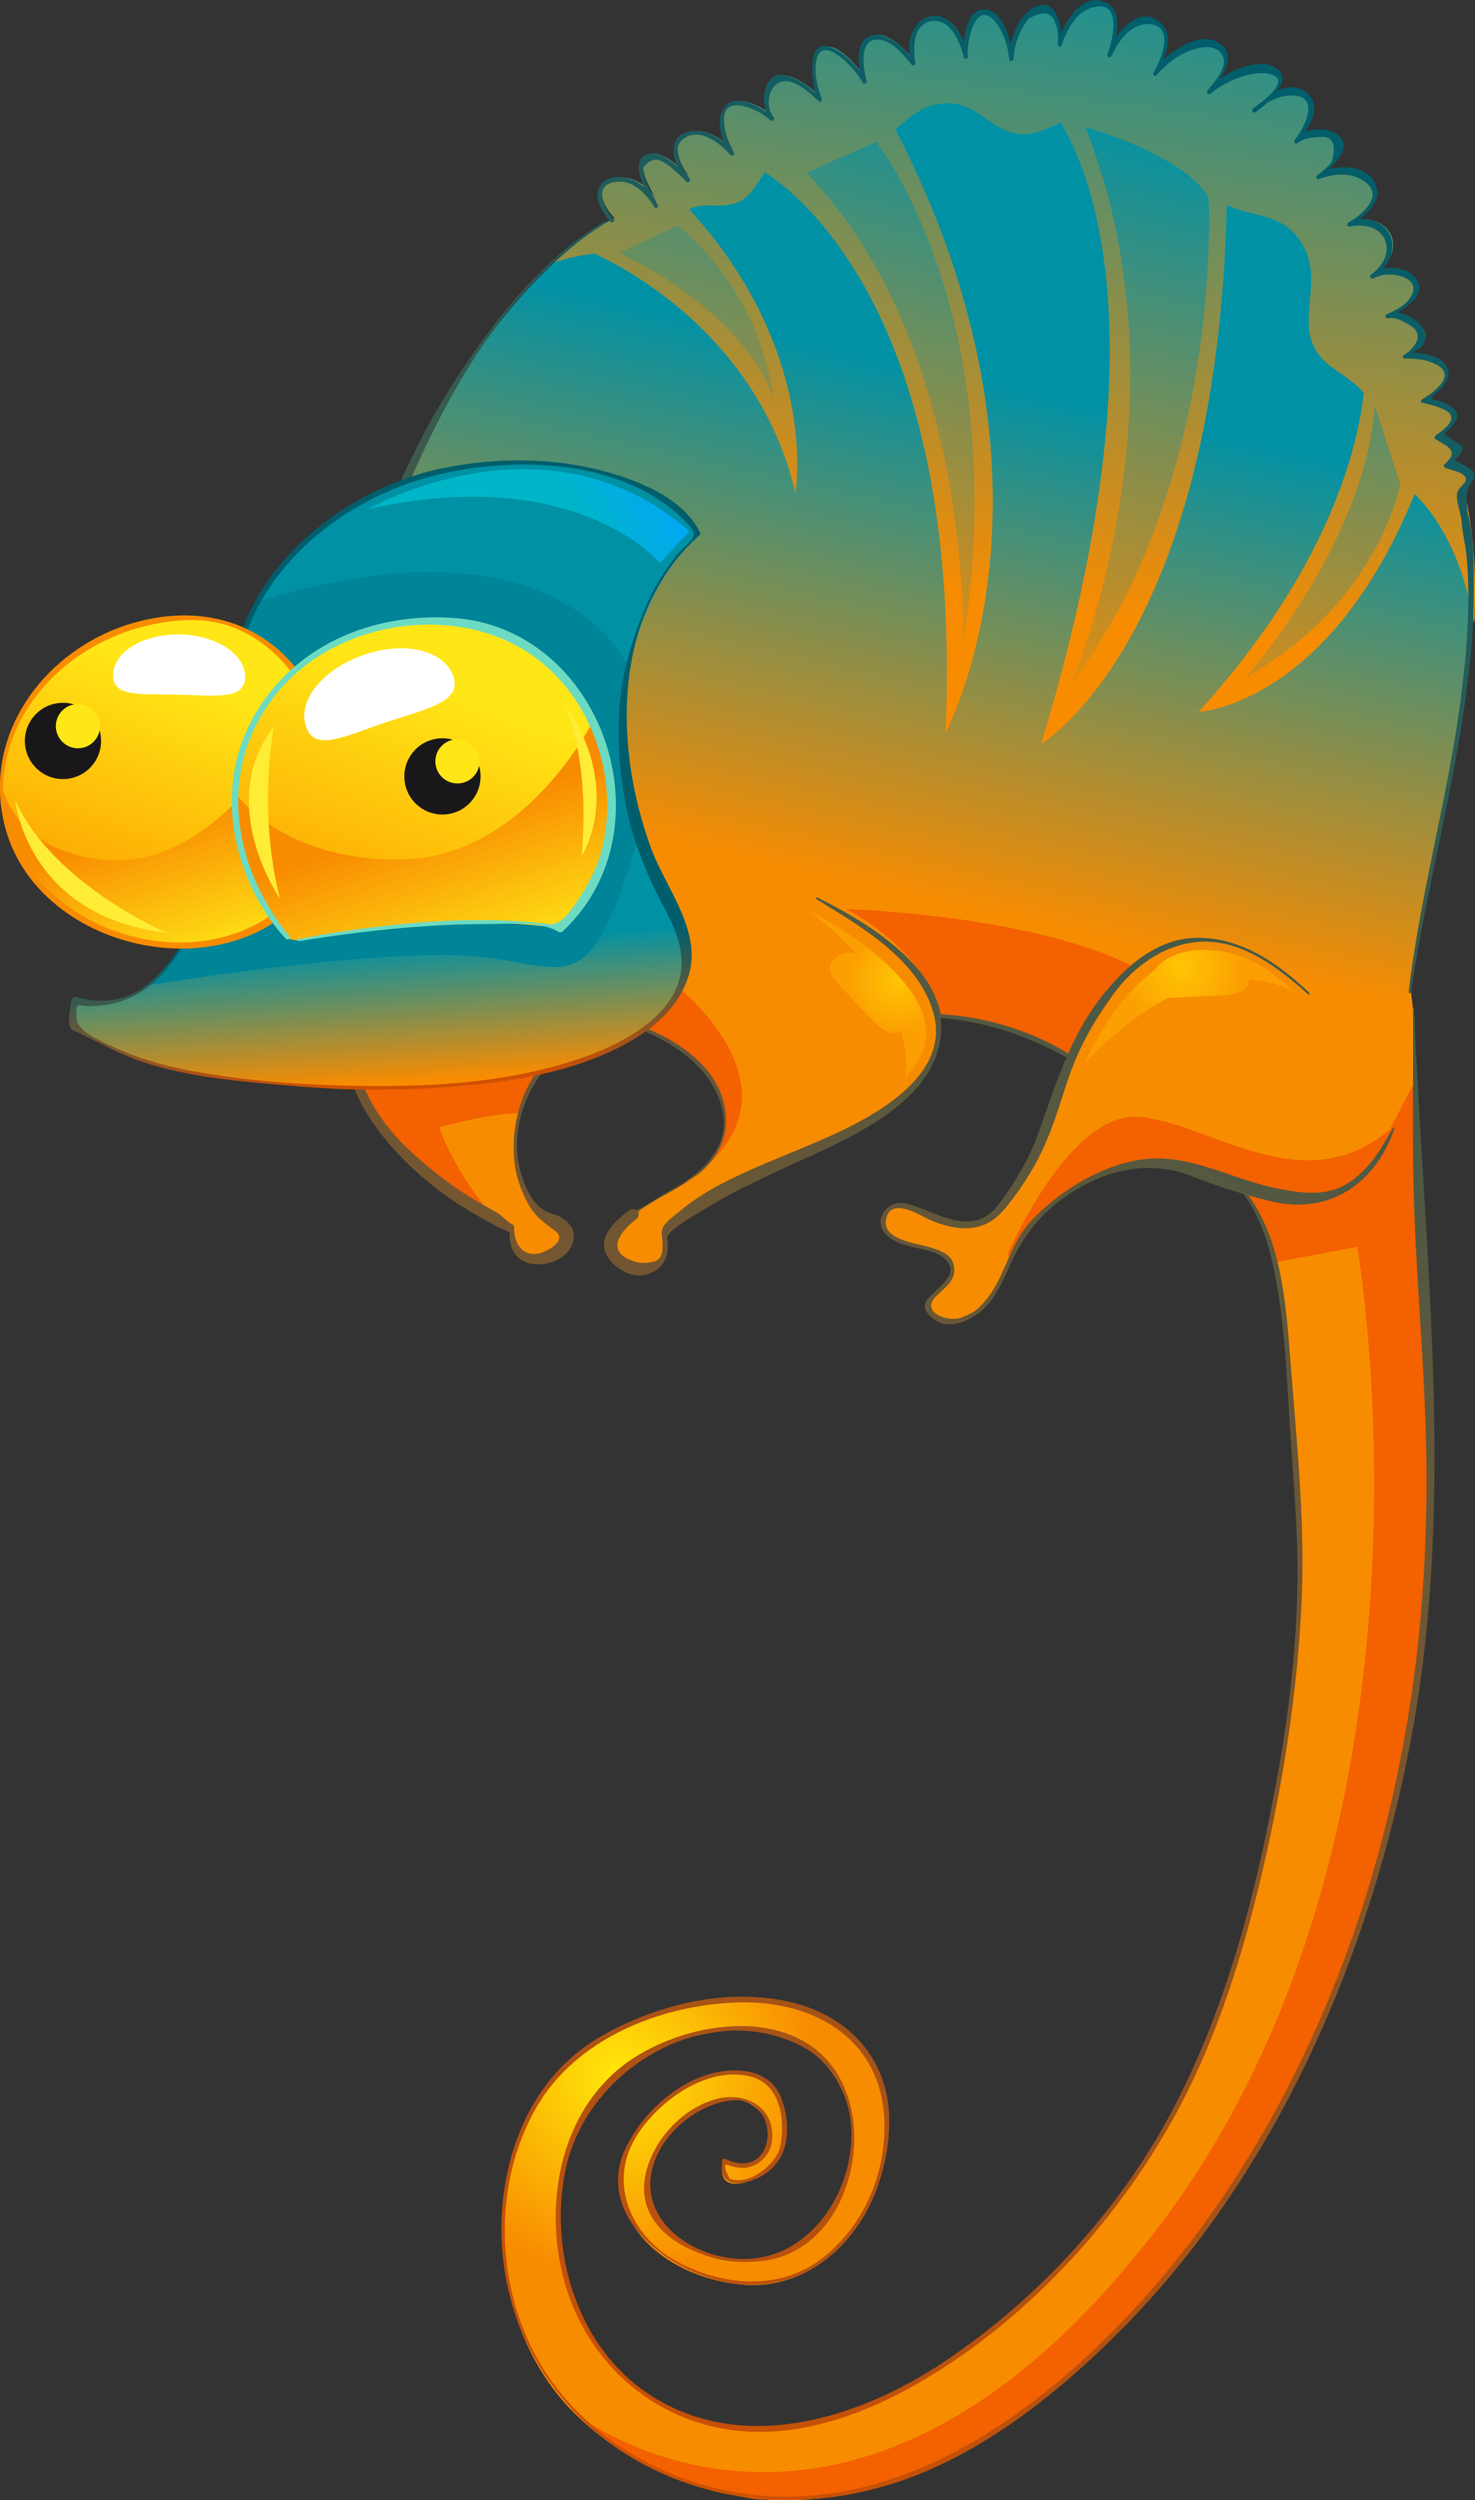 <?xml version="1.0" standalone="no"?>
<svg version="1.1" x="0" y="0" width="100%" height="100%" viewBox="0.05 0.2 267 452.3" xmlns="http://www.w3.org/2000/svg" xmlns:xlink="http://www.w3.org/1999/xlink">
  <rect x="0.05" y="0.2" width="267" height="452.3" fill="#333333" stroke="none"/>
  <style type="text/css">.st1{stroke:none;stroke-width:1;stroke-linecap:butt;stroke-linejoin:miter;fill:url(#2203DA4E-B357-D888-0428-45F458F15847);fill-rule:nonZero;}
.st2{stroke:none;stroke-width:1;stroke-linecap:butt;stroke-linejoin:miter;fill:url(#DE963FE2-128F-750A-BC49-66ECBA714797);fill-rule:nonZero;}
.st3{stroke:none;stroke-width:1;stroke-linecap:butt;stroke-linejoin:miter;fill:url(#42F0562F-F0C7-A6BA-0463-F552063AE399);fill-rule:nonZero;}
.st4{stroke:none;stroke-width:1;stroke-linecap:butt;stroke-linejoin:miter;fill:url(#2D99F92D-74B4-1B01-94C0-78FC0E49F241);fill-rule:nonzero;}
.st5{stroke:none;stroke-width:1;stroke-linecap:butt;stroke-linejoin:miter;fill:url(#3C296667-9EA6-D107-F6B8-43F72703DC3F);fill-rule:nonZero;}
.st6{stroke:none;stroke-width:1;stroke-linecap:butt;stroke-linejoin:miter;fill:url(#C7A46EE4-F2E0-AF74-EEBB-D031768054F0);fill-rule:nonZero;}
.st7{stroke:none;stroke-width:1;stroke-linecap:butt;stroke-linejoin:miter;fill:#f36101;fill-opacity:1;fill-rule:nonzero;}
.st8{stroke:none;stroke-width:1;stroke-linecap:butt;stroke-linejoin:miter;fill:url(#BAE6CDE3-2506-4EE7-4A92-1BE19E758D1A);fill-rule:nonzero;}
.st9{stroke:none;stroke-width:1;stroke-linecap:butt;stroke-linejoin:miter;fill:url(#B5813AC1-FB0A-ECE6-96EC-AF1F2DB5E27A);fill-rule:nonZero;}
.st10{stroke:none;stroke-width:1;stroke-linecap:butt;stroke-linejoin:miter;fill:#008497;fill-opacity:1;fill-rule:nonZero;}
.st11{stroke:none;stroke-width:1;stroke-linecap:butt;stroke-linejoin:miter;fill:url(#F0D47C96-C75F-FC97-D648-911EF0C1262F);fill-rule:nonZero;}
.st12{stroke:none;stroke-width:1;stroke-linecap:butt;stroke-linejoin:miter;fill:url(#9685461B-31D0-8AA1-40CD-8A5CEEAEE4A7);fill-rule:nonZero;}
.st13{stroke:none;stroke-width:1;stroke-linecap:butt;stroke-linejoin:miter;fill:url(#E3387014-F591-DCBA-1E88-B9B659DD0D30);fill-rule:nonZero;}
.st14{stroke:none;stroke-width:1;stroke-linecap:butt;stroke-linejoin:miter;fill:url(#F4737843-579E-982B-D17B-36A291C25A83);fill-rule:nonZero;}
.st15{stroke:none;stroke-width:1;stroke-linecap:butt;stroke-linejoin:miter;fill:url(#D16A98A5-F264-F832-8AC3-61AD61608337);fill-rule:nonZero;}
.st16{stroke:none;stroke-width:1;stroke-linecap:butt;stroke-linejoin:miter;fill:url(#FC7E2133-6CF0-CB96-A608-9CE5DB75C41F);fill-rule:nonZero;}
.st17{stroke:none;stroke-width:1;stroke-linecap:butt;stroke-linejoin:miter;fill:#ffffff;fill-opacity:1;fill-rule:nonZero;}
.st18{stroke:none;stroke-width:1;stroke-linecap:butt;stroke-linejoin:miter;fill:#ffffff;fill-opacity:1;fill-rule:nonZero;}
.st19{stroke:none;stroke-width:1;stroke-linecap:butt;stroke-linejoin:miter;fill:url(#6FCA0D5F-BB52-CD96-24BB-6FF5D8DBDA73);fill-rule:nonZero;}
.st20{stroke:none;stroke-width:1;stroke-linecap:butt;stroke-linejoin:miter;fill:#1a171b;fill-opacity:1;fill-rule:nonZero;}
.st21{stroke:none;stroke-width:1;stroke-linecap:butt;stroke-linejoin:miter;fill:#ffe616;fill-opacity:1;fill-rule:nonZero;}
.st22{stroke:none;stroke-width:1;stroke-linecap:butt;stroke-linejoin:miter;fill:url(#061864BF-C6A9-42E7-3A5F-4772D30E68D8);fill-rule:nonZero;}
.st23{stroke:none;stroke-width:1;stroke-linecap:butt;stroke-linejoin:miter;fill:#1a171b;fill-opacity:1;fill-rule:nonZero;}
.st24{stroke:none;stroke-width:1;stroke-linecap:butt;stroke-linejoin:miter;fill:#ffe616;fill-opacity:1;fill-rule:nonZero;}
.st25{stroke:none;stroke-width:1;stroke-linecap:butt;stroke-linejoin:miter;fill:#ffec35;fill-opacity:1;fill-rule:nonzero;}</style>
  <defs>
    <linearGradient x1="192.134" y1="72.178" x2="171.716" y2="164.162" gradientUnits="userSpaceOnUse" id="2203DA4E-B357-D888-0428-45F458F15847">
      <stop offset="0%" style="stop-color:#0191a5;stop-opacity:1;"/>
      <stop offset="100%" style="stop-color:#f88c01;stop-opacity:1;"/>
    </linearGradient>
    <radialGradient cx="111.937" cy="375.907" fx="111.937" fy="375.907" r="35.779" gradientUnits="userSpaceOnUse" id="DE963FE2-128F-750A-BC49-66ECBA714797">
      <stop offset="0%" style="stop-color:#ffe809;stop-opacity:1;"/>
      <stop offset="100%" style="stop-color:#f88c01;stop-opacity:1;"/>
    </radialGradient>
    <linearGradient x1="195.896" y1="-16.132" x2="179.518" y2="109.315" gradientUnits="userSpaceOnUse" id="42F0562F-F0C7-A6BA-0463-F552063AE399">
      <stop offset="0%" style="stop-color:#0191a5;stop-opacity:1;"/>
      <stop offset="100%" style="stop-color:#f88c01;stop-opacity:1;"/>
    </linearGradient>
    <radialGradient cx="162.738" cy="177.626" fx="162.738" fy="177.626" r="9.435" gradientUnits="userSpaceOnUse" id="3C296667-9EA6-D107-F6B8-43F72703DC3F">
      <stop offset="0%" style="stop-color:#ffc504;stop-opacity:1;"/>
      <stop offset="100%" style="stop-color:#fc9f02;stop-opacity:1;"/>
    </radialGradient>
    <radialGradient cx="213.827" cy="175.228" fx="213.827" fy="175.228" r="11.216" gradientUnits="userSpaceOnUse" id="C7A46EE4-F2E0-AF74-EEBB-D031768054F0">
      <stop offset="0%" style="stop-color:#ffc504;stop-opacity:1;"/>
      <stop offset="100%" style="stop-color:#fc9f02;stop-opacity:1;"/>
    </radialGradient>
    <linearGradient x1="71.893" y1="170.988" x2="73.427" y2="195.775" gradientUnits="userSpaceOnUse" id="B5813AC1-FB0A-ECE6-96EC-AF1F2DB5E27A">
      <stop offset="0%" style="stop-color:#0191a5;stop-opacity:1;"/>
      <stop offset="100%" style="stop-color:#f88c01;stop-opacity:1;"/>
    </linearGradient>
    <linearGradient x1="71.636" y1="171.169" x2="73.18" y2="196.121" gradientUnits="userSpaceOnUse" id="F0D47C96-C75F-FC97-D648-911EF0C1262F">
      <stop offset="0%" style="stop-color:#005e6c;stop-opacity:1;"/>
      <stop offset="100%" style="stop-color:#cf5002;stop-opacity:1;"/>
    </linearGradient>
    <linearGradient x1="102.793" y1="91.498" x2="115.791" y2="83.838" gradientUnits="userSpaceOnUse" id="9685461B-31D0-8AA1-40CD-8A5CEEAEE4A7">
      <stop offset="0%" style="stop-color:#00b5c7;stop-opacity:1;"/>
      <stop offset="100%" style="stop-color:#01a9f0;stop-opacity:1;"/>
    </linearGradient>
    <linearGradient x1="37.5" y1="124.556" x2="23.893" y2="162.172" gradientUnits="userSpaceOnUse" id="E3387014-F591-DCBA-1E88-B9B659DD0D30">
      <stop offset="0%" style="stop-color:#ffe616;stop-opacity:1;"/>
      <stop offset="100%" style="stop-color:#fda902;stop-opacity:1;"/>
    </linearGradient>
    <linearGradient x1="37.611" y1="174.443" x2="29.206" y2="148.739" gradientUnits="userSpaceOnUse" id="F4737843-579E-982B-D17B-36A291C25A83">
      <stop offset="0%" style="stop-color:#ffe616;stop-opacity:1;"/>
      <stop offset="100%" style="stop-color:#f88c01;stop-opacity:1;"/>
    </linearGradient>
    <linearGradient x1="40.597" y1="84.151" x2="39.052" y2="93.48" gradientUnits="userSpaceOnUse" id="D16A98A5-F264-F832-8AC3-61AD61608337">
      <stop offset="0%" style="stop-color:#ffe616;stop-opacity:1;"/>
      <stop offset="100%" style="stop-color:#f88c01;stop-opacity:1;"/>
    </linearGradient>
    <linearGradient x1="83.683" y1="126.349" x2="68.923" y2="167.15" gradientUnits="userSpaceOnUse" id="FC7E2133-6CF0-CB96-A608-9CE5DB75C41F">
      <stop offset="0%" style="stop-color:#ffe616;stop-opacity:1;"/>
      <stop offset="100%" style="stop-color:#fda902;stop-opacity:1;"/>
    </linearGradient>
    <linearGradient x1="86.546" y1="176.001" x2="77.703" y2="148.961" gradientUnits="userSpaceOnUse" id="6FCA0D5F-BB52-CD96-24BB-6FF5D8DBDA73">
      <stop offset="0%" style="stop-color:#ffe616;stop-opacity:1;"/>
      <stop offset="100%" style="stop-color:#f88c01;stop-opacity:1;"/>
    </linearGradient>
    <linearGradient x1="87.07" y1="83.371" x2="85.468" y2="93.039" gradientUnits="userSpaceOnUse" id="061864BF-C6A9-42E7-3A5F-4772D30E68D8">
      <stop offset="0%" style="stop-color:#ffe616;stop-opacity:1;"/>
      <stop offset="100%" style="stop-color:#f88c01;stop-opacity:1;"/>
    </linearGradient>
  </defs>
  <g id="组372">
    <g id="组373">
      <path class="st1" id="路径821" d="M 264.724 88.982 C 266.824 85.882 268.324 85.882 262.224 83.882 C 265.824 80.782 265.124 81.482 260.524 78.782 C 265.524 75.582 264.024 73.382 258.024 72.182 C 265.224 68.082 262.124 63.782 254.724 64.182 C 256.924 62.982 259.124 61.782 257.524 59.482 C 256.824 58.382 253.024 56.182 251.724 56.882 C 253.824 55.882 257.824 53.782 256.424 50.882 C 255.324 48.682 250.724 48.482 248.924 49.682 C 255.124 45.582 251.924 38.482 244.724 40.182 C 254.124 35.282 247.124 28.182 239.124 31.582 C 240.824 30.382 244.024 27.382 242.624 25.182 C 241.424 23.382 236.424 23.682 235.124 25.082 C 241.324 18.182 235.524 14.282 229.724 17.782 C 237.024 11.382 225.724 10.382 219.124 16.182 C 227.624 6.882 216.324 4.482 209.324 12.882 C 215.524 3.682 205.724 -1.018 201.024 9.582 C 205.724 -1.718 195.224 -2.718 192.024 7.782 C 192.524 4.482 190.324 -0.918 186.724 2.182 C 184.824 3.882 183.124 7.782 183.224 10.382 C 183.124 7.882 180.524 -0.218 176.924 2.482 C 175.424 3.682 174.724 8.282 175.124 9.982 C 173.224 0.382 163.524 0.882 165.524 11.182 C 164.124 9.182 159.424 4.682 157.124 7.282 C 155.824 8.782 156.324 12.782 156.824 14.582 C 155.724 12.682 151.624 7.682 149.124 8.782 C 146.424 9.982 147.924 15.882 148.724 17.882 C 147.224 16.282 142.424 12.382 140.124 14.382 C 138.724 15.582 138.724 20.082 140.024 21.282 C 138.224 19.582 133.324 16.882 131.524 19.782 C 130.324 21.582 131.624 25.982 132.924 27.582 C 126.624 20.482 118.724 24.582 125.024 32.382 C 123.624 30.882 119.024 26.382 116.924 28.582 C 115.124 30.482 118.424 35.382 119.324 37.082 C 115.224 29.082 104.224 31.882 111.324 39.682 C 111.324 39.682 110.124 40.282 110.124 40.282 C 92.724 50.282 75.024 78.582 69.924 96.582 C 69.924 96.582 100.524 163.382 100.524 163.382 C 100.524 163.382 115.324 178.282 117.324 179.182 C 117.524 179.282 118.124 179.382 118.924 179.482 C 118.924 179.482 110.324 184.482 110.324 184.482 C 111.024 184.582 111.824 184.782 112.624 185.082 C 112.624 185.082 63.524 182.982 63.524 182.982 C 59.924 200.982 78.424 215.682 92.824 222.382 C 91.924 234.282 110.724 224.482 98.724 220.582 C 87.924 210.782 94.724 186.282 112.924 185.082 C 121.624 187.682 132.224 194.782 131.324 204.182 C 130.324 213.882 118.524 215.882 112.824 221.382 C 104.224 228.482 123.124 234.982 120.324 223.282 C 129.524 213.982 144.224 210.282 155.724 203.782 C 167.324 196.982 170.924 190.182 169.624 183.882 C 177.824 184.282 186.124 186.782 192.924 190.982 C 192.924 190.982 193.924 191.682 193.924 191.682 C 190.624 199.382 189.124 208.582 183.724 215.182 C 182.324 217.482 180.924 219.782 178.124 221.382 C 174.824 222.682 170.424 221.382 167.524 219.882 C 165.324 218.782 161.624 216.782 160.324 220.182 C 158.024 225.782 169.224 225.382 171.324 227.682 C 174.524 231.082 170.824 232.882 168.724 234.982 C 166.324 237.482 169.924 239.682 172.224 239.482 C 178.624 238.882 181.024 232.482 183.124 227.382 C 185.524 221.582 191.124 216.882 196.924 214.082 C 204.224 210.782 209.324 209.582 216.124 212.182 C 218.824 213.082 221.524 213.982 224.124 214.782 C 233.924 225.382 232.824 251.382 234.424 264.282 C 237.024 288.882 233.824 315.282 228.024 339.282 C 222.224 364.282 213.424 386.982 195.524 406.582 C 178.624 425.682 148.024 448.882 121.224 436.282 C 98.424 425.482 93.324 389.082 113.824 373.782 C 122.424 367.982 137.124 364.282 146.824 371.282 C 158.624 380.082 155.624 399.582 144.024 406.982 C 131.524 414.482 109.724 403.682 119.424 388.382 C 122.224 383.782 131.324 377.482 136.424 381.182 C 142.524 385.382 138.624 395.382 130.924 391.382 C 129.324 398.382 138.524 394.482 140.824 390.882 C 142.624 387.282 142.324 379.882 138.724 377.082 C 129.524 370.582 114.324 383.182 112.724 391.682 C 110.324 404.682 123.124 412.482 134.024 413.482 C 146.924 414.882 157.324 403.982 159.724 391.982 C 166.024 358.582 129.424 356.782 108.224 369.682 C 85.624 383.582 86.324 419.182 103.924 436.682 C 122.624 455.082 149.924 456.782 172.124 444.882 C 198.224 430.782 217.824 407.082 231.524 381.782 C 253.824 339.682 261.124 296.282 258.424 248.382 C 256.924 226.682 256.324 204.482 255.824 182.682 C 255.824 182.682 255.424 179.282 255.424 179.282 C 259.424 150.082 271.224 117.582 264.724 88.982  Z " style="fill:url(&quot;#2203DA4E-B357-D888-0428-45F458F15847&quot;)"/>
      <path class="st2" id="路径822" d="M 195.724 406.582 C 178.824 425.682 148.224 448.882 121.424 436.282 C 98.624 425.482 93.524 389.082 114.024 373.782 C 122.624 367.982 137.324 364.282 147.024 371.282 C 158.824 380.082 155.824 399.582 144.224 406.982 C 131.724 414.482 109.924 403.682 119.624 388.382 C 122.424 383.782 131.524 377.482 136.624 381.182 C 142.724 385.382 138.824 395.382 131.124 391.382 C 129.524 398.382 138.724 394.482 141.024 390.882 C 142.824 387.282 142.524 379.882 138.924 377.082 C 129.724 370.582 114.524 383.182 112.924 391.682 C 110.524 404.682 123.324 412.482 134.224 413.482 C 147.124 414.882 157.524 403.982 159.924 391.982 C 166.224 358.582 129.624 356.782 108.424 369.682 C 85.824 383.582 86.524 419.182 104.124 436.682 C 122.824 455.082 150.124 456.782 172.324 444.882 C 190.224 435.182 205.124 420.982 217.124 404.782 C 216.624 397.282 214.924 390.082 212.324 383.282 C 207.924 391.382 202.424 399.182 195.724 406.582  Z " style="fill:url(&quot;#DE963FE2-128F-750A-BC49-66ECBA714797&quot;)"/>
      <path class="st3" id="路径823" d="M 262.224 83.882 C 265.824 80.782 265.124 81.482 260.524 78.782 C 265.524 75.582 264.024 73.382 258.024 72.182 C 265.224 68.082 262.124 63.782 254.724 64.182 C 256.924 62.982 259.124 61.782 257.524 59.482 C 256.824 58.382 253.024 56.182 251.724 56.882 C 253.824 55.882 257.824 53.782 256.424 50.882 C 255.324 48.682 250.724 48.482 248.924 49.682 C 255.124 45.582 251.924 38.482 244.724 40.182 C 254.124 35.282 247.124 28.182 239.124 31.582 C 240.824 30.382 244.024 27.382 242.624 25.182 C 241.424 23.382 236.424 23.682 235.124 25.082 C 241.324 18.182 235.524 14.282 229.724 17.782 C 237.024 11.382 225.724 10.382 219.124 16.182 C 227.624 6.882 216.324 4.482 209.324 12.882 C 215.524 3.682 205.724 -1.018 201.024 9.582 C 205.724 -1.718 195.224 -2.718 192.024 7.782 C 192.524 4.482 190.324 -0.918 186.724 2.182 C 184.824 3.882 183.124 7.782 183.224 10.382 C 183.124 7.882 180.524 -0.218 176.924 2.482 C 175.424 3.682 174.724 8.282 175.124 9.982 C 173.224 0.382 163.524 0.882 165.524 11.182 C 164.124 9.182 159.424 4.682 157.124 7.282 C 155.824 8.782 156.324 12.782 156.824 14.582 C 155.724 12.682 151.624 7.682 149.124 8.782 C 146.424 9.982 147.924 15.882 148.724 17.882 C 147.224 16.282 142.424 12.382 140.124 14.382 C 138.724 15.582 138.724 20.082 140.024 21.282 C 138.224 19.582 133.324 16.882 131.524 19.782 C 130.324 21.582 131.624 25.982 132.924 27.582 C 126.624 20.482 118.724 24.582 125.024 32.382 C 123.624 30.882 119.024 26.382 116.924 28.582 C 115.124 30.482 118.424 35.382 119.324 37.082 C 115.224 29.082 104.224 31.882 111.324 39.682 C 111.324 39.682 110.124 40.282 110.124 40.282 C 106.924 42.182 103.624 44.682 100.424 47.682 C 102.724 46.882 105.224 46.382 107.624 46.082 C 111.424 47.782 137.224 60.182 144.024 89.382 C 144.024 89.382 148.524 63.982 124.824 38.082 C 127.424 36.682 129.924 37.982 133.124 36.982 C 135.724 36.182 136.924 33.582 138.524 31.382 C 145.924 36.182 174.324 59.482 171.224 132.682 C 171.224 132.682 195.524 88.082 162.124 23.582 C 165.224 21.082 167.124 18.982 171.424 18.882 C 176.524 18.782 178.724 22.882 183.224 24.182 C 186.524 25.082 189.224 23.682 192.024 22.382 C 198.224 32.582 210.124 63.682 188.524 134.782 C 188.524 134.782 220.324 115.882 222.124 37.282 C 226.824 39.582 232.524 38.582 235.924 44.582 C 240.324 52.382 232.524 60.882 241.624 66.982 C 244.124 68.682 245.724 69.882 246.924 71.282 C 245.724 81.682 240.324 103.382 217.024 128.982 C 217.024 128.982 240.524 127.882 256.124 89.582 C 257.324 90.782 258.424 92.082 259.524 93.582 C 263.824 99.882 265.724 106.382 266.924 113.082 C 267.324 104.882 266.924 96.782 265.124 88.982 C 266.724 85.882 268.224 85.882 262.224 83.882  Z " style="fill:url(&quot;#42F0562F-F0C7-A6BA-0463-F552063AE399&quot;)"/>
      <defs>
        <linearGradient x1="68.133%" y1="0%" x2="31.867%" y2="100%" id="2D99F92D-74B4-1B01-94C0-78FC0E49F241">
          <stop offset="0%" style="stop-color:#0191a5;stop-opacity:1;"/>
          <stop offset="100%" style="stop-color:#f88c01;stop-opacity:1;"/>
        </linearGradient>
      </defs>
      <path class="st4" id="复合路径48" d="M 122.724 40.982 C 122.724 40.982 112.124 45.982 112.124 45.982 C 112.124 45.982 133.824 55.382 140.124 72.382 C 140.024 72.282 138.624 54.082 122.724 40.982  Z M 146.024 31.482 C 176.724 63.182 174.324 117.682 174.324 117.682 C 183.824 56.882 158.624 25.882 158.624 25.882 C 158.624 25.882 146.024 31.482 146.024 31.482  Z M 196.524 23.182 C 216.224 73.182 193.824 124.182 193.824 124.182 C 221.724 87.282 218.824 35.982 218.824 35.982 C 214.624 28.282 196.524 23.182 196.524 23.182  Z M 248.924 73.682 C 247.124 98.482 225.524 122.782 225.524 122.782 C 249.624 109.282 253.524 87.782 253.524 87.782 C 253.524 87.782 248.924 73.682 248.924 73.682  Z " style="fill:url(&quot;#2D99F92D-74B4-1B01-94C0-78FC0E49F241&quot;)"/>
      <path class="st5" id="路径828" d="M 146.524 164.982 C 149.924 167.582 152.624 170.082 154.824 172.582 C 153.324 172.482 152.024 172.782 151.124 173.582 C 148.824 175.782 151.524 177.882 154.824 181.482 C 158.124 184.882 160.824 188.382 163.124 186.682 C 164.624 191.682 163.924 194.982 163.924 194.982 C 178.424 180.982 146.524 164.982 146.524 164.982  Z " style="fill:url(&quot;#3C296667-9EA6-D107-F6B8-43F72703DC3F&quot;)"/>
      <path class="st6" id="路径829" d="M 234.424 179.782 C 228.924 174.382 223.924 172.282 219.424 172.182 C 218.624 172.082 217.724 171.982 216.924 172.082 C 213.424 172.282 210.424 173.682 209.124 175.682 C 201.024 181.482 196.524 192.382 196.524 192.382 C 202.024 186.682 207.124 182.982 211.624 180.682 C 213.024 180.782 214.724 180.582 216.724 180.482 C 221.624 180.282 226.224 180.482 226.124 177.382 C 231.424 177.682 234.424 179.782 234.424 179.782  Z " style="fill:url(&quot;#C7A46EE4-F2E0-AF74-EEBB-D031768054F0&quot;)"/>
      <path class="st7" id="复合路径49" d="M 131.324 204.282 C 131.224 204.882 131.124 205.482 131.024 206.082 C 131.024 206.182 130.924 206.282 130.924 206.382 C 130.824 206.882 130.624 207.282 130.424 207.682 C 130.424 207.782 130.324 207.782 130.324 207.882 C 130.124 208.382 129.824 208.782 129.624 209.182 C 129.624 209.182 129.624 209.182 129.524 209.282 C 129.224 209.782 128.924 210.182 128.524 210.582 C 128.524 210.582 128.524 210.582 128.524 210.582 C 145.024 195.082 121.224 177.482 121.224 177.482 C 121.224 177.482 118.824 179.382 118.824 179.382 C 118.824 179.382 118.824 179.382 118.824 179.382 C 118.824 179.382 118.224 179.882 118.224 179.882 C 118.224 179.882 118.224 179.882 118.224 179.882 C 118.224 179.882 112.024 184.982 112.024 184.982 C 112.024 184.982 111.824 185.082 111.824 185.082 C 111.824 185.082 111.524 185.382 111.524 185.382 C 111.924 185.282 112.424 185.282 112.824 185.282 C 121.624 187.682 132.224 194.782 131.324 204.282  Z M 257.124 220.982 C 256.924 217.082 256.824 213.182 256.724 209.282 C 256.724 209.082 256.724 208.782 256.724 208.582 C 256.624 204.282 256.424 199.982 256.324 195.682 C 256.324 195.682 256.324 195.682 256.324 195.582 C 254.824 198.282 253.324 201.282 251.624 204.582 C 235.924 217.682 219.424 203.582 206.524 202.282 C 193.624 200.882 182.424 227.182 182.424 227.182 C 182.424 227.182 183.024 227.982 183.024 227.982 C 183.124 227.782 183.224 227.582 183.224 227.382 C 185.624 221.582 191.224 216.882 197.024 214.082 C 204.324 210.782 209.424 209.582 216.224 212.182 C 218.924 213.082 221.624 213.982 224.224 214.782 C 224.624 215.182 224.924 215.582 225.224 215.982 C 225.324 216.082 225.424 216.282 225.524 216.382 C 225.724 216.682 225.924 216.982 226.224 217.282 C 226.324 217.482 226.424 217.582 226.524 217.782 C 226.724 218.082 226.924 218.482 227.124 218.882 C 227.224 218.982 227.324 219.182 227.324 219.282 C 227.624 219.782 227.824 220.282 228.124 220.882 C 228.124 220.882 228.124 220.982 228.124 220.982 C 228.324 221.482 228.624 221.982 228.824 222.582 C 228.924 222.682 228.924 222.882 229.024 222.982 C 229.224 223.382 229.324 223.882 229.524 224.282 C 229.624 224.482 229.624 224.582 229.724 224.782 C 229.924 225.282 230.024 225.782 230.224 226.282 C 230.224 226.382 230.324 226.482 230.324 226.582 C 230.524 227.182 230.724 227.882 230.824 228.582 C 230.824 228.582 230.824 228.582 230.824 228.582 C 230.824 228.582 245.724 225.782 245.724 225.782 C 245.724 225.782 264.624 332.782 208.624 404.582 C 159.524 467.582 115.624 444.482 105.424 437.782 C 105.424 437.782 105.424 437.782 105.424 437.782 C 105.424 437.782 105.424 437.782 105.424 437.782 C 106.024 438.282 106.524 438.782 107.124 439.282 C 107.124 439.282 107.124 439.282 107.224 439.282 C 107.824 439.782 108.424 440.282 109.024 440.682 C 109.024 440.682 109.024 440.682 109.124 440.782 C 109.724 441.282 110.324 441.682 110.924 442.082 C 110.924 442.082 111.024 442.082 111.024 442.182 C 111.624 442.582 112.224 442.982 112.824 443.382 C 112.824 443.382 112.924 443.382 112.924 443.482 C 113.524 443.882 114.124 444.282 114.724 444.582 C 114.724 444.582 114.824 444.582 114.824 444.682 C 115.424 445.082 116.024 445.382 116.624 445.682 C 116.624 445.682 116.724 445.782 116.724 445.782 C 117.324 446.082 117.924 446.382 118.524 446.782 C 118.624 446.782 118.624 446.882 118.724 446.882 C 119.324 447.182 119.924 447.482 120.624 447.782 C 120.724 447.782 120.724 447.882 120.824 447.882 C 121.424 448.182 122.024 448.382 122.724 448.682 C 122.724 448.682 122.924 448.782 122.924 448.782 C 123.524 448.982 124.124 449.282 124.724 449.482 C 124.824 449.482 124.924 449.582 125.024 449.582 C 125.624 449.782 126.224 449.982 126.824 450.182 C 126.924 450.182 127.024 450.282 127.124 450.282 C 127.724 450.482 128.324 450.582 128.924 450.782 C 129.024 450.782 129.124 450.882 129.224 450.882 C 129.824 450.982 130.424 451.182 131.024 451.282 C 131.124 451.282 131.324 451.382 131.424 451.382 C 132.024 451.482 132.624 451.582 133.224 451.682 C 133.324 451.682 133.524 451.682 133.624 451.782 C 134.224 451.882 134.824 451.982 135.324 452.082 C 135.524 452.082 135.624 452.082 135.824 452.182 C 136.424 452.282 136.924 452.282 137.524 452.382 C 137.724 452.382 137.824 452.382 138.024 452.382 C 138.624 452.382 139.124 452.482 139.724 452.482 C 139.924 452.482 140.124 452.482 140.324 452.482 C 140.824 452.482 141.424 452.482 141.924 452.482 C 142.124 452.482 142.324 452.482 142.524 452.482 C 143.024 452.482 143.624 452.482 144.124 452.482 C 144.324 452.482 144.524 452.482 144.824 452.482 C 145.324 452.482 145.824 452.482 146.424 452.382 C 146.624 452.382 146.924 452.382 147.124 452.282 C 147.624 452.282 148.124 452.182 148.624 452.182 C 148.924 452.182 149.124 452.082 149.424 452.082 C 149.924 451.982 150.424 451.982 150.924 451.882 C 151.224 451.882 151.424 451.782 151.724 451.782 C 152.224 451.682 152.624 451.682 153.124 451.582 C 153.424 451.582 153.724 451.482 154.024 451.382 C 154.524 451.282 154.924 451.182 155.424 451.082 C 155.724 450.982 156.024 450.982 156.324 450.882 C 156.724 450.782 157.224 450.682 157.624 450.582 C 157.924 450.482 158.224 450.382 158.624 450.282 C 159.024 450.182 159.424 450.082 159.824 449.982 C 160.124 449.882 160.524 449.782 160.824 449.682 C 161.224 449.582 161.624 449.482 162.024 449.282 C 162.324 449.182 162.724 449.082 163.024 448.882 C 163.424 448.782 163.724 448.582 164.124 448.482 C 164.524 448.382 164.824 448.182 165.224 448.082 C 165.524 447.982 165.924 447.782 166.224 447.682 C 166.624 447.482 167.024 447.382 167.424 447.182 C 167.724 447.082 168.024 446.882 168.324 446.782 C 168.824 446.582 169.224 446.382 169.624 446.182 C 169.924 446.082 170.124 445.982 170.424 445.782 C 171.124 445.482 171.824 445.082 172.524 444.682 C 198.624 430.582 218.224 406.882 231.924 381.582 C 254.224 339.482 261.524 296.082 258.824 248.182 C 258.524 244.282 258.324 240.282 258.124 236.282 C 258.124 235.482 258.024 234.682 258.024 233.982 C 257.824 230.082 257.624 226.182 257.524 222.282 C 257.124 221.982 257.124 221.482 257.124 220.982  Z M 170.324 183.982 C 178.324 184.482 186.324 186.982 193.024 190.982 C 193.024 190.982 194.024 191.682 194.024 191.682 C 193.524 192.782 193.124 193.882 192.724 195.082 C 192.724 195.082 192.724 194.982 192.824 194.982 C 195.924 187.382 205.224 175.082 205.224 175.082 C 186.424 165.582 153.324 164.682 153.324 164.682 C 167.124 172.482 169.824 181.582 170.324 183.982  Z M 94.424 201.582 C 94.624 200.782 94.924 199.982 95.124 199.182 C 95.124 199.182 95.124 199.182 95.124 199.182 C 95.724 197.682 96.424 196.182 97.324 194.782 C 97.324 194.782 97.324 194.682 97.424 194.682 C 97.824 193.982 98.324 193.382 98.824 192.782 C 98.824 192.682 98.924 192.682 98.924 192.582 C 99.924 191.382 101.024 190.282 102.224 189.282 C 102.324 189.182 102.424 189.182 102.424 189.082 C 103.024 188.582 103.624 188.182 104.324 187.782 C 104.424 187.682 104.524 187.682 104.624 187.582 C 105.324 187.182 106.024 186.782 106.724 186.482 C 106.424 185.882 106.024 185.282 105.524 184.682 C 102.524 180.582 97.324 177.482 88.124 178.982 C 79.424 180.482 72.124 181.482 66.024 182.982 C 66.024 182.982 66.024 182.982 66.024 182.982 C 65.124 183.182 64.224 183.382 63.424 183.682 C 61.624 194.382 67.624 203.882 75.824 211.282 C 75.824 211.282 75.924 211.382 75.924 211.382 C 76.224 211.682 76.624 211.982 77.024 212.282 C 77.124 212.282 77.124 212.382 77.224 212.382 C 77.524 212.682 77.924 212.982 78.224 213.182 C 78.224 213.182 78.424 213.382 78.424 213.382 C 78.724 213.682 79.124 213.882 79.424 214.182 C 79.524 214.282 79.624 214.282 79.624 214.382 C 79.924 214.682 80.324 214.882 80.624 215.182 C 80.724 215.282 80.824 215.282 80.824 215.382 C 81.224 215.682 81.524 215.882 81.924 216.182 C 82.024 216.182 82.024 216.282 82.124 216.282 C 84.624 217.982 87.224 219.582 89.724 220.882 C 89.624 220.782 89.524 220.682 89.524 220.582 C 83.924 214.082 81.024 208.082 79.524 204.182 C 84.424 202.882 90.024 201.582 94.424 201.582  Z " style="fill:rgb(243, 97, 1)"/>
      <defs>
        <linearGradient x1="61.099%" y1="0%" x2="38.901%" y2="100%" id="BAE6CDE3-2506-4EE7-4A92-1BE19E758D1A">
          <stop offset="0%" style="stop-color:#005e6c;stop-opacity:1;"/>
          <stop offset="100%" style="stop-color:#cf5002;stop-opacity:1;"/>
        </linearGradient>
      </defs>
      <path class="st8" id="复合路径50" d="M 92.324 223.182 C 92.224 224.182 92.424 225.282 92.824 226.182 C 93.924 228.982 97.324 229.382 99.824 228.582 C 102.224 227.882 104.424 225.682 103.824 222.982 C 103.524 221.582 101.624 220.182 100.324 219.882 C 97.224 219.182 95.724 216.382 94.724 213.582 C 90.224 201.082 100.324 186.782 112.924 185.382 C 120.824 187.882 129.524 193.082 130.924 201.682 C 131.824 206.782 128.524 210.882 124.624 213.582 C 123.224 214.582 121.624 215.382 120.124 216.282 C 119.524 216.582 115.524 219.382 115.024 219.082 C 114.724 218.882 114.224 218.882 113.924 219.182 C 111.524 220.982 108.024 223.982 109.924 227.382 C 111.124 229.582 114.424 231.582 117.024 230.782 C 120.224 229.882 121.324 227.482 120.824 224.182 C 120.624 222.782 127.724 218.882 128.924 218.182 C 132.824 215.782 137.024 213.882 141.224 211.882 C 151.624 206.982 169.624 200.482 170.424 186.782 C 170.424 185.982 170.424 185.182 170.324 184.382 C 178.324 184.982 185.824 187.482 192.824 191.382 C 193.224 191.582 193.624 190.982 193.224 190.682 C 186.224 186.482 178.424 184.182 170.324 183.682 C 168.524 173.782 155.724 166.382 148.024 162.582 C 147.824 162.482 147.624 162.782 147.824 162.882 C 155.824 167.782 166.324 173.782 169.024 183.482 C 172.524 196.182 154.924 203.882 146.024 207.582 C 140.824 209.782 135.624 211.782 130.624 214.382 C 127.924 215.782 125.324 217.482 123.024 219.382 C 122.024 220.282 119.724 221.682 119.824 223.282 C 119.924 224.882 120.624 228.082 118.224 228.482 C 116.824 228.782 115.624 228.782 114.224 228.182 C 109.624 226.382 112.524 222.782 115.224 220.782 C 115.624 220.482 115.724 220.082 115.624 219.482 C 115.524 218.982 126.024 213.182 127.024 212.182 C 130.424 209.082 132.124 205.182 131.224 200.482 C 129.824 192.482 121.024 187.182 113.424 184.982 C 113.424 184.882 113.424 184.682 113.224 184.682 C 113.024 184.682 112.824 184.682 112.624 184.782 C 111.824 184.582 111.024 184.382 110.224 184.182 C 110.124 184.182 110.024 184.382 110.224 184.382 C 110.824 184.482 111.324 184.682 111.924 184.882 C 99.824 186.182 92.024 198.182 93.124 209.982 C 93.324 212.582 94.224 215.282 95.424 217.582 C 96.724 220.082 98.324 221.282 100.524 222.882 C 102.724 224.482 99.624 226.282 98.224 226.782 C 94.824 227.982 93.024 225.282 93.124 222.182 C 93.124 221.982 93.024 221.882 92.924 221.782 C 91.924 221.382 90.824 219.982 89.824 219.482 C 88.024 218.482 86.224 217.482 84.524 216.382 C 80.724 213.982 77.124 211.082 73.824 207.982 C 66.524 200.982 63.124 192.882 63.724 182.782 C 63.724 182.382 63.224 182.382 63.124 182.682 C 59.024 196.482 71.124 209.782 81.424 216.982 C 84.024 218.782 86.824 220.382 89.624 221.882 C 90.024 222.282 92.324 222.982 92.324 223.182  Z M 256.024 182.582 C 256.024 182.482 255.824 182.482 255.824 182.582 C 255.924 194.482 255.624 206.382 256.024 218.382 C 256.424 230.082 257.424 241.882 257.924 253.582 C 258.924 274.982 257.824 296.582 253.724 317.582 C 246.024 357.882 227.324 398.182 196.924 426.382 C 182.324 439.882 164.424 451.182 144.124 451.882 C 125.824 452.482 106.724 443.382 97.524 427.282 C 89.724 413.682 89.224 395.382 97.024 381.682 C 104.224 368.982 119.724 362.882 133.724 362.482 C 147.324 362.082 159.424 368.982 160.124 383.582 C 160.524 393.182 156.624 402.582 149.124 408.582 C 141.424 414.682 131.124 413.882 122.824 409.482 C 114.624 405.182 110.024 395.582 115.024 387.082 C 118.924 380.482 127.924 373.882 135.924 375.882 C 141.324 377.282 142.224 383.682 141.324 388.382 C 140.724 391.682 135.624 395.782 132.124 394.382 C 132.224 394.482 130.424 391.382 131.824 391.882 C 132.624 392.182 133.324 392.382 134.224 392.382 C 134.924 392.482 135.824 392.282 136.524 391.982 C 138.424 391.082 139.724 389.282 139.824 387.182 C 140.224 381.482 135.124 378.682 130.024 379.882 C 123.824 381.382 118.524 387.082 117.024 393.082 C 113.824 405.782 131.024 411.382 140.524 408.782 C 153.524 405.182 158.024 387.082 152.124 376.282 C 144.424 362.082 122.824 365.782 112.324 374.282 C 102.024 382.682 99.024 396.982 101.424 409.582 C 104.024 423.482 113.724 434.882 127.424 438.782 C 144.524 443.682 162.424 434.882 175.924 425.082 C 190.724 414.282 203.224 399.882 212.224 383.882 C 219.624 370.682 224.324 356.182 227.924 341.482 C 232.124 324.082 235.024 306.482 235.724 288.582 C 236.224 274.082 234.624 259.382 233.524 244.982 C 232.824 235.782 231.824 224.282 226.024 216.482 C 227.524 216.882 229.124 217.282 230.724 217.682 C 241.024 219.882 249.124 214.082 252.424 204.482 C 252.524 204.282 252.224 204.182 252.124 204.382 C 249.924 208.382 247.624 212.182 243.524 214.582 C 240.024 216.582 235.824 216.082 232.124 215.382 C 224.524 214.082 217.224 209.782 209.524 209.782 C 201.224 209.782 192.024 215.282 186.524 221.282 C 183.924 224.182 182.724 227.782 181.124 231.182 C 180.224 233.082 179.124 234.882 177.624 236.382 C 176.624 237.482 175.424 238.082 174.024 238.582 C 171.624 239.482 166.424 237.582 169.624 234.582 C 171.324 232.982 173.224 231.682 172.724 229.182 C 172.324 226.982 169.824 226.282 168.124 225.782 C 165.724 225.082 159.824 224.482 160.424 220.882 C 161.224 216.682 166.224 219.882 168.124 220.782 C 169.824 221.582 171.824 222.182 173.724 222.382 C 177.624 222.682 180.124 221.282 182.524 218.182 C 185.224 214.782 187.624 210.982 189.324 206.982 C 191.024 203.182 192.124 199.082 193.524 195.082 C 195.324 189.782 198.124 184.782 201.424 180.282 C 205.224 175.082 210.624 171.082 217.124 170.582 C 224.724 170.082 231.524 175.282 236.824 180.082 C 237.024 180.282 237.224 179.982 237.024 179.782 C 231.324 174.382 224.424 169.582 216.224 169.882 C 208.924 170.182 203.124 175.682 199.024 181.082 C 193.324 188.582 190.924 197.282 187.724 205.982 C 186.124 210.282 183.624 214.282 180.924 217.982 C 176.424 223.982 170.624 220.082 165.324 218.282 C 162.924 217.482 161.124 217.582 159.824 219.882 C 158.924 221.482 159.724 223.082 161.024 224.082 C 162.724 225.382 165.224 225.782 167.324 226.282 C 169.124 226.682 170.424 227.082 171.624 228.582 C 173.624 231.082 169.024 233.682 167.824 235.382 C 166.724 236.982 168.424 238.482 169.524 239.182 C 172.024 240.682 175.424 239.182 177.424 237.582 C 179.824 235.682 181.324 232.582 182.524 229.882 C 184.824 224.582 187.524 220.682 192.224 217.182 C 199.124 212.082 207.624 209.782 215.724 212.982 C 218.824 214.182 221.924 215.282 225.124 216.182 C 229.324 221.782 230.724 229.382 231.724 236.082 C 232.824 243.882 233.124 251.782 233.624 259.582 C 234.324 269.782 235.224 279.782 234.824 289.982 C 234.424 301.982 232.824 313.882 230.524 325.582 C 226.624 345.982 221.024 366.282 210.924 384.482 C 201.324 401.582 187.124 416.682 170.824 427.582 C 155.024 438.082 133.424 444.682 116.524 432.682 C 104.024 423.782 99.224 406.382 102.624 391.882 C 106.724 374.682 127.124 362.182 144.124 369.882 C 162.024 378.082 154.024 407.882 135.624 408.882 C 125.324 409.382 113.924 401.082 119.024 390.082 C 121.324 384.982 127.224 380.582 132.824 380.182 C 141.724 379.582 140.824 395.282 131.324 390.782 C 131.124 390.682 130.824 390.782 130.824 390.982 C 129.924 395.782 133.824 395.882 137.324 394.182 C 142.824 391.582 143.424 385.482 141.624 380.182 C 139.724 374.382 133.024 373.982 128.024 375.582 C 122.024 377.482 116.624 382.482 113.724 387.982 C 106.524 401.382 122.524 412.582 134.224 413.482 C 150.624 414.782 160.924 399.082 161.024 384.182 C 161.124 372.682 153.524 364.582 142.524 362.282 C 131.024 359.782 118.124 363.082 108.224 368.982 C 96.024 376.282 90.624 390.482 90.824 404.182 C 91.024 419.182 98.024 432.782 109.924 441.782 C 123.424 451.982 140.924 454.582 157.124 450.782 C 175.124 446.582 191.024 433.882 203.724 420.982 C 231.724 392.382 248.424 352.982 255.624 313.982 C 263.624 270.682 257.724 226.382 256.024 182.582  Z M 266.324 87.582 C 266.724 87.082 266.924 86.582 266.924 85.982 C 266.924 84.882 263.124 83.582 263.324 83.382 C 263.824 82.982 265.524 81.582 264.524 80.782 C 264.124 80.382 261.124 78.882 261.624 78.482 C 262.524 77.882 263.324 76.982 263.724 75.982 C 264.224 74.682 262.924 73.782 262.024 73.282 C 260.724 72.482 257.924 72.782 260.024 71.282 C 261.024 70.582 261.624 69.682 262.124 68.582 C 262.524 67.482 261.924 66.182 261.024 65.482 C 259.724 64.582 258.424 64.282 256.924 64.082 C 254.624 63.782 256.224 64.182 257.324 62.982 C 259.624 60.182 256.024 57.182 253.024 56.682 C 255.224 55.482 258.124 53.282 256.524 50.782 C 255.224 48.882 252.624 48.382 250.324 48.782 C 254.024 44.782 251.624 39.682 246.124 39.782 C 248.424 38.182 250.424 35.782 248.724 32.982 C 247.224 30.282 243.524 30.182 240.624 30.782 C 242.324 29.182 244.324 26.782 242.624 24.982 C 241.124 23.482 238.424 23.282 236.324 23.982 C 237.824 21.782 238.924 19.082 236.624 16.982 C 235.124 15.682 233.124 15.782 231.224 16.582 C 232.324 15.182 232.724 13.682 231.124 12.582 C 228.424 10.682 223.824 12.482 220.824 14.482 C 222.324 12.282 223.324 9.582 220.724 7.982 C 217.624 5.982 213.424 8.582 210.624 10.982 C 211.724 8.382 212.124 5.482 209.424 3.782 C 206.624 1.982 203.824 4.482 202.024 6.982 C 202.624 4.282 202.524 1.282 199.524 0.382 C 196.124 -0.618 193.424 3.182 192.124 6.182 C 191.924 3.782 190.924 0.782 188.624 1.082 C 185.524 1.582 183.724 4.982 183.024 8.182 C 182.224 4.982 180.424 0.982 177.224 2.082 C 175.224 2.782 174.724 5.982 174.524 7.782 C 174.524 7.682 174.524 7.582 174.424 7.482 C 173.924 6.282 173.124 5.282 172.224 4.382 C 168.924 1.282 165.324 3.982 164.724 7.682 C 164.624 8.282 164.624 8.882 164.624 9.482 C 164.624 9.882 164.824 10.182 164.924 10.482 C 164.924 10.382 164.824 10.382 164.724 10.282 C 164.024 9.382 163.124 8.582 162.224 7.982 C 160.324 6.682 158.324 5.782 156.524 7.382 C 155.224 8.582 155.424 11.182 155.724 13.182 C 155.724 13.182 155.724 13.182 155.724 13.182 C 155.424 12.682 155.024 12.282 154.624 11.882 C 153.524 10.582 152.224 9.582 150.724 8.882 C 146.124 6.782 146.924 14.082 147.624 16.982 C 147.424 16.882 147.324 16.682 147.124 16.582 C 146.724 16.182 146.124 15.782 145.724 15.482 C 144.524 14.682 143.324 14.082 141.824 13.782 C 139.624 13.382 138.724 15.382 138.424 17.182 C 138.224 18.282 138.424 19.282 138.624 20.382 C 138.424 20.282 138.224 20.082 138.024 19.982 C 136.524 18.982 133.024 17.482 131.424 19.282 C 129.824 21.182 130.224 23.782 131.124 25.982 C 130.824 25.782 130.624 25.582 130.324 25.382 C 129.524 24.882 128.724 24.382 127.824 24.182 C 126.424 23.782 125.124 23.682 123.724 24.382 C 121.424 25.382 121.824 28.282 122.524 30.082 C 122.624 30.182 122.624 30.282 122.724 30.382 C 122.524 30.182 122.324 30.082 122.124 29.882 C 121.124 29.082 119.624 27.982 118.224 27.982 C 115.624 27.982 115.324 30.082 115.924 32.182 C 116.124 32.782 116.324 33.482 116.624 34.082 C 116.324 33.882 116.024 33.582 115.724 33.382 C 114.024 32.282 110.724 31.482 109.124 33.282 C 107.024 35.482 108.924 38.382 110.524 40.282 C 110.824 40.682 111.424 40.282 111.124 39.882 C 109.224 37.682 107.324 33.482 111.724 33.082 C 114.724 32.782 117.124 35.382 118.524 37.682 C 118.724 38.082 119.324 37.682 119.124 37.282 C 118.924 36.982 118.824 36.682 118.624 36.382 C 118.624 36.282 118.524 36.082 118.424 35.982 C 117.524 34.282 116.524 32.582 116.324 30.682 C 117.624 28.982 118.924 28.682 120.224 29.582 C 120.924 29.982 121.624 30.582 122.224 31.082 C 122.924 31.682 123.624 32.382 124.324 33.082 C 124.624 33.382 125.124 32.982 124.924 32.582 C 123.424 30.482 120.924 26.482 124.524 24.882 C 127.324 23.582 130.624 26.382 132.324 28.282 C 132.624 28.582 133.124 28.182 132.924 27.782 C 131.724 26.182 131.224 24.382 131.124 22.382 C 130.724 17.582 135.424 19.482 137.024 20.282 C 137.924 20.682 138.824 21.382 139.524 21.982 C 139.824 22.282 140.324 21.882 140.124 21.482 C 137.924 18.682 139.824 13.382 143.924 15.282 C 145.524 15.982 146.924 17.282 148.224 18.482 C 148.524 18.782 148.924 18.482 148.824 18.082 C 147.924 15.882 147.424 13.582 147.824 11.182 C 148.524 6.982 152.724 10.882 153.624 11.782 C 154.624 12.782 155.524 13.982 156.224 15.182 C 156.424 15.582 157.024 15.282 156.924 14.882 C 156.424 12.982 155.224 6.982 159.224 7.382 C 161.524 7.582 163.724 10.182 165.024 11.882 C 165.224 12.182 165.724 12.082 165.724 11.682 C 165.324 8.882 165.224 4.382 168.924 3.982 C 172.224 3.682 173.924 8.082 174.524 10.582 C 174.624 10.982 175.324 10.882 175.224 10.482 C 174.924 8.282 176.524 -0.418 180.324 4.282 C 181.724 5.982 182.524 8.682 182.724 10.882 C 182.724 11.382 183.424 11.282 183.524 10.882 C 183.624 8.182 184.624 5.682 186.224 3.582 C 188.924 2.082 190.524 2.382 191.124 4.482 C 191.624 5.582 191.624 6.982 191.524 8.182 C 191.524 8.682 192.124 8.782 192.224 8.382 C 193.224 5.382 195.124 1.782 198.624 1.382 C 203.224 0.782 201.324 7.882 200.524 9.982 C 200.324 10.482 201.024 10.782 201.224 10.382 C 202.524 7.582 204.824 4.182 208.324 4.582 C 212.824 5.082 210.124 11.282 208.824 13.382 C 208.624 13.782 209.124 14.182 209.424 13.782 C 211.624 11.282 214.324 9.282 217.624 8.782 C 219.024 8.582 220.824 8.882 221.424 10.382 C 222.324 12.482 219.724 15.182 218.624 16.582 C 218.324 16.882 218.724 17.482 219.124 17.182 C 221.624 15.182 224.424 13.882 227.524 13.482 C 228.624 13.382 229.724 13.382 230.724 13.882 C 232.624 14.782 230.324 17.182 228.524 18.582 C 227.924 18.982 227.324 19.482 226.824 19.882 C 226.524 20.182 226.924 20.782 227.324 20.482 C 227.824 20.082 228.624 19.582 229.324 18.882 C 230.624 18.082 232.024 17.482 233.724 17.482 C 239.224 17.282 236.224 23.382 234.424 25.482 C 234.124 25.782 234.524 26.382 234.924 26.082 C 236.024 25.182 237.424 25.082 238.924 24.982 C 241.324 24.782 242.024 26.282 241.124 29.482 C 240.424 30.382 239.524 31.182 238.524 31.882 C 238.124 32.182 238.424 32.782 238.824 32.582 C 241.624 31.582 244.624 31.282 247.124 33.082 C 250.724 35.682 246.424 39.182 244.124 40.482 C 243.724 40.682 244.024 41.282 244.424 41.182 C 250.924 39.882 253.524 45.982 248.224 49.882 C 247.824 50.182 248.224 50.782 248.624 50.582 C 249.424 50.182 250.324 49.882 251.224 49.882 C 253.024 49.682 258.024 50.882 254.924 54.582 C 254.024 55.682 252.324 56.482 251.024 57.082 C 250.624 57.282 250.924 57.882 251.324 57.782 C 252.724 57.482 254.124 58.382 255.324 59.082 C 258.124 60.782 256.024 63.282 254.124 64.482 C 253.824 64.682 254.024 65.082 254.324 65.082 C 256.324 65.082 258.124 65.182 259.924 66.082 C 264.224 68.182 258.824 71.682 257.424 72.482 C 257.124 72.682 257.224 72.982 257.524 73.082 C 258.924 73.382 260.124 73.682 261.424 74.282 C 264.824 75.882 260.824 78.282 259.924 78.982 C 259.724 79.182 259.724 79.482 259.924 79.682 C 262.324 81.082 264.224 81.882 261.524 84.182 C 261.224 84.382 261.524 84.782 261.724 84.882 C 262.824 85.282 266.424 85.882 265.124 87.582 C 264.724 88.082 263.924 88.782 263.824 89.382 C 263.524 90.782 264.524 92.982 264.624 94.482 C 264.724 96.582 265.324 98.682 265.524 100.782 C 266.324 109.782 265.524 118.882 264.324 127.782 C 261.924 145.182 257.124 162.182 255.024 179.682 C 255.024 179.882 255.324 179.982 255.424 179.782 C 258.424 159.782 264.024 140.282 266.124 120.182 C 266.624 115.882 266.824 111.482 266.824 107.082 C 266.824 102.382 266.924 97.582 265.724 93.082 C 265.524 90.782 265.224 89.182 266.324 87.582  Z M 70.224 96.782 C 78.724 75.782 89.724 52.782 109.824 40.382 C 110.024 40.282 109.824 40.082 109.624 40.182 C 99.824 45.982 92.024 55.082 85.624 64.282 C 81.824 69.682 78.324 75.382 75.424 81.282 C 73.024 86.082 70.524 91.182 69.524 96.482 C 69.424 96.982 70.024 97.282 70.224 96.782  Z " style="fill:url(&quot;#BAE6CDE3-2506-4EE7-4A92-1BE19E758D1A&quot;)"/>
    </g>
    <g id="组374">
      <g id="组375">
        <path class="st9" id="路径838" d="M 35.624 166.182 C 31.924 174.882 24.224 184.482 13.724 181.282 C 13.724 181.282 13.724 181.282 13.724 181.282 C 13.424 182.382 13.124 184.982 13.624 186.082 C 13.624 186.082 13.624 186.082 13.624 186.082 C 13.624 186.082 13.624 186.082 13.624 186.082 C 25.124 194.082 39.624 195.282 53.424 196.482 C 70.524 197.582 87.224 197.482 103.724 192.682 C 117.224 188.682 130.224 179.182 121.724 164.782 C 114.024 150.682 110.224 133.382 114.724 117.582 C 116.924 109.682 120.724 102.082 126.724 96.982 C 126.724 96.982 126.724 96.982 126.724 96.982 C 126.724 96.982 126.724 96.982 126.724 96.982 C 116.824 82.982 92.224 82.282 77.224 86.282 C 60.024 91.182 42.524 105.682 42.324 124.982 C 42.324 124.982 35.624 166.182 35.624 166.182  Z " style="fill:url(&quot;#B5813AC1-FB0A-ECE6-96EC-AF1F2DB5E27A&quot;)"/>
        <path class="st10" id="路径839" d="M 46.624 109.082 C 43.924 113.882 42.324 119.182 42.224 124.982 C 42.224 124.982 35.624 166.082 35.624 166.082 C 33.724 170.682 30.624 175.482 26.724 178.482 C 36.524 176.882 62.624 172.982 80.424 172.982 C 102.624 172.882 105.724 185.582 115.824 150.882 C 112.724 141.082 111.724 130.682 113.824 120.682 C 104.824 104.882 81.224 98.082 46.624 109.082  Z " style="fill:rgb(0, 132, 151)"/>
        <path class="st11" id="路径840" d="M 35.624 166.082 C 33.724 170.082 31.424 173.882 28.224 176.982 C 24.124 181.082 19.324 182.082 13.824 180.582 C 13.524 180.482 13.124 180.782 13.024 181.082 C 12.824 182.082 11.924 185.982 13.224 186.582 C 17.324 188.382 21.124 190.682 25.424 192.182 C 34.324 195.182 43.924 195.882 53.224 196.682 C 63.524 197.582 74.024 197.582 84.224 196.582 C 93.424 195.782 103.124 194.082 111.524 189.982 C 117.224 187.182 122.524 183.282 124.624 176.982 C 127.324 168.982 120.724 161.082 118.024 153.982 C 111.124 135.482 110.724 111.082 126.724 96.982 C 126.824 96.882 126.824 96.782 126.824 96.682 C 123.624 89.682 113.524 86.282 106.624 84.782 C 97.724 82.882 88.224 83.182 79.324 85.082 C 61.024 89.182 42.024 104.882 42.024 124.982 C 42.024 125.282 42.424 125.282 42.524 124.982 C 43.624 105.582 60.224 91.082 78.124 86.382 C 93.024 82.482 113.624 83.082 124.724 95.182 C 126.724 97.382 124.924 98.082 123.224 99.882 C 121.924 101.282 120.824 102.882 119.824 104.482 C 117.324 108.382 115.624 112.882 114.224 117.382 C 111.324 126.682 111.524 136.882 113.424 146.382 C 114.424 151.282 116.224 156.082 118.324 160.582 C 120.424 165.082 123.424 169.182 123.424 174.382 C 123.424 183.882 112.124 189.382 104.524 191.882 C 93.124 195.682 80.924 196.682 68.924 196.682 C 57.224 196.682 45.324 195.982 33.824 193.782 C 28.224 192.682 22.924 190.982 17.824 188.282 C 16.424 187.582 14.024 186.282 13.924 184.482 C 13.924 183.782 13.524 181.782 14.624 182.082 C 15.924 182.382 18.624 182.182 19.924 181.882 C 27.924 180.382 32.824 173.182 35.624 166.082 C 35.724 166.082 35.624 166.082 35.624 166.082 C 35.624 166.082 35.624 166.082 35.624 166.082  Z " style="fill:url(&quot;#F0D47C96-C75F-FC97-D648-911EF0C1262F&quot;)"/>
      </g>
      <path class="st12" id="路径841" d="M 66.724 92.282 C 66.724 92.282 98.924 73.682 124.824 96.282 C 124.824 96.282 119.524 102.082 119.524 102.082 C 119.524 102.082 104.524 83.882 66.724 92.282  Z " style="fill:url(&quot;#9685461B-31D0-8AA1-40CD-8A5CEEAEE4A7&quot;)"/>
      <g id="组376">
        <path class="st13" id="路径842" d="M 0.524 146.682 C -2.276 126.982 16.224 111.882 34.624 111.982 C 57.124 112.082 68.724 145.582 54.724 162.082 C 39.324 180.182 3.924 170.282 0.524 146.682  Z " style="fill:url(&quot;#E3387014-F591-DCBA-1E88-B9B659DD0D30&quot;)"/>
        <path class="st14" id="路径843" d="M 0.524 146.682 C 3.924 170.282 39.324 180.182 54.724 162.082 C 56.824 159.682 58.324 156.882 59.324 153.882 C 55.324 147.082 49.224 137.282 49.224 137.282 C 49.224 137.282 36.824 157.482 18.924 155.782 C 4.724 154.382 1.124 145.582 0.224 141.982 C 0.224 143.482 0.224 145.082 0.524 146.682  Z " style="fill:url(&quot;#F4737843-579E-982B-D17B-36A291C25A83&quot;)"/>
        <path class="st15" id="路径844" d="M 0.724 146.582 C -1.276 127.182 16.324 112.582 34.724 112.382 C 50.224 112.282 59.524 128.482 60.324 142.182 C 61.224 157.982 49.824 169.882 34.224 170.682 C 19.824 171.382 4.724 162.482 1.024 148.082 C 0.924 147.682 0.824 147.082 0.724 146.582 C 0.724 146.282 0.324 146.382 0.324 146.582 C 3.724 172.282 42.824 181.282 57.124 159.682 C 64.024 149.282 62.024 134.682 55.924 124.382 C 48.724 112.382 35.824 109.082 22.924 113.282 C 8.724 117.982 -1.876 131.482 0.324 146.682 C 0.324 146.882 0.724 146.882 0.724 146.582  Z " style="fill:url(&quot;#D16A98A5-F264-F832-8AC3-61AD61608337&quot;)"/>
        <g id="组377">
          <path class="st16" id="路径845" d="M 54.024 170.382 C 69.224 167.682 87.424 165.882 101.424 168.182 C 121.324 149.482 107.724 113.482 80.024 112.782 C 48.324 111.282 30.024 144.282 52.024 169.982 C 52.024 169.982 54.024 170.382 54.024 170.382  Z " style="fill:url(&quot;#FC7E2133-6CF0-CB96-A608-9CE5DB75C41F&quot;)"/>
          <path class="st17" id="路径846" d="M 82.124 122.582 C 83.724 127.282 77.024 128.482 69.624 130.982 C 62.224 133.482 56.924 136.282 55.424 131.582 C 53.824 126.882 58.624 121.182 65.924 118.682 C 73.324 116.082 80.524 117.882 82.124 122.582  Z " style="fill:rgb(255, 255, 255)"/>
          <path class="st18" id="路径847" d="M 44.424 122.782 C 44.324 126.982 38.624 125.982 32.024 125.882 C 25.424 125.682 20.424 126.382 20.524 122.282 C 20.624 118.082 26.024 114.882 32.624 114.982 C 39.224 115.082 44.524 118.582 44.424 122.782  Z " style="fill:rgb(255, 255, 255)"/>
          <path class="st19" id="路径848" d="M 52.024 169.982 C 52.024 169.982 54.024 170.382 54.024 170.382 C 69.224 167.682 87.424 165.882 101.424 168.182 C 112.224 157.982 113.124 142.682 107.324 130.782 C 105.524 134.282 93.524 155.182 73.124 155.682 C 52.324 156.182 43.524 144.982 42.524 143.482 C 41.924 151.982 44.724 161.382 52.024 169.982  Z " style="fill:url(&quot;#6FCA0D5F-BB52-CD96-24BB-6FF5D8DBDA73&quot;)"/>
          <g id="组378">
            <path class="st20" id="椭圆47" d="M 79.816 133.775 C 83.622 133.596 86.853 136.537 87.032 140.343 C 87.211 144.15 84.27 147.381 80.464 147.56 C 76.657 147.739 73.426 144.798 73.247 140.991 C 73.068 137.185 76.009 133.954 79.816 133.775  Z " style="fill:rgb(26, 23, 27)"/>
            <path class="st21" id="椭圆48" d="M 82.671 133.949 C 84.877 133.845 86.75 135.55 86.854 137.757 C 86.958 139.964 85.253 141.837 83.046 141.94 C 80.839 142.044 78.966 140.339 78.863 138.132 C 78.759 135.926 80.464 134.053 82.671 133.949  Z " style="fill:rgb(255, 230, 22)"/>
          </g>
          <path class="st22" id="路径849" d="M 54.024 170.482 C 61.624 169.282 69.224 168.282 76.924 167.782 C 80.724 167.482 84.624 167.382 88.424 167.382 C 92.024 167.382 97.924 166.782 101.124 168.782 C 101.424 168.982 101.824 168.882 102.024 168.582 C 121.624 150.082 109.024 113.582 81.824 111.982 C 67.624 111.082 53.624 116.782 46.224 129.382 C 38.924 141.882 41.624 157.382 50.324 168.382 C 50.824 168.982 51.324 169.482 51.824 170.082 C 52.124 170.382 52.624 169.982 52.424 169.582 C 41.824 156.582 39.224 138.682 50.524 125.182 C 60.724 113.082 80.324 109.582 94.024 117.282 C 106.524 124.282 112.424 140.182 109.024 153.782 C 108.124 157.282 106.424 160.582 104.324 163.582 C 103.124 165.182 101.624 167.682 99.324 167.382 C 96.924 167.082 94.524 166.882 92.124 166.782 C 81.424 166.282 70.724 167.382 60.224 168.982 C 58.124 169.282 56.124 169.782 54.024 170.082 C 53.924 170.282 53.924 170.482 54.024 170.482 C 54.024 170.482 54.024 170.482 54.024 170.482  Z " style="fill:#6ddbc2"/>
        </g>
        <g id="组379">
          <path class="st23" id="椭圆49" d="M 11.126 127.358 C 14.933 127.179 18.163 130.121 18.342 133.927 C 18.52 137.734 15.579 140.964 11.773 141.143 C 7.966 141.321 4.735 138.38 4.557 134.573 C 4.379 130.767 7.32 127.536 11.126 127.358  Z "/>
          <path class="st24" id="椭圆50" d="M 13.973 127.582 C 16.18 127.479 18.052 129.184 18.156 131.391 C 18.259 133.597 16.554 135.47 14.347 135.573 C 12.14 135.677 10.268 133.971 10.164 131.765 C 10.061 129.558 11.766 127.685 13.973 127.582  Z "/>
        </g>
        <path class="st25" id="复合路径51" d="M 102.124 127.382 C 102.124 127.382 107.024 137.182 105.324 155.082 C 105.324 155.082 113.224 143.182 102.124 127.382  Z M 2.824 145.082 C 2.824 145.082 4.924 166.082 30.324 168.982 C 30.224 168.982 9.824 160.282 2.824 145.082  Z M 50.724 162.782 C 46.624 146.682 49.624 131.682 49.624 131.682 C 38.824 145.582 50.724 162.782 50.724 162.782  Z "/>
      </g>
    </g>
  </g>
</svg>
